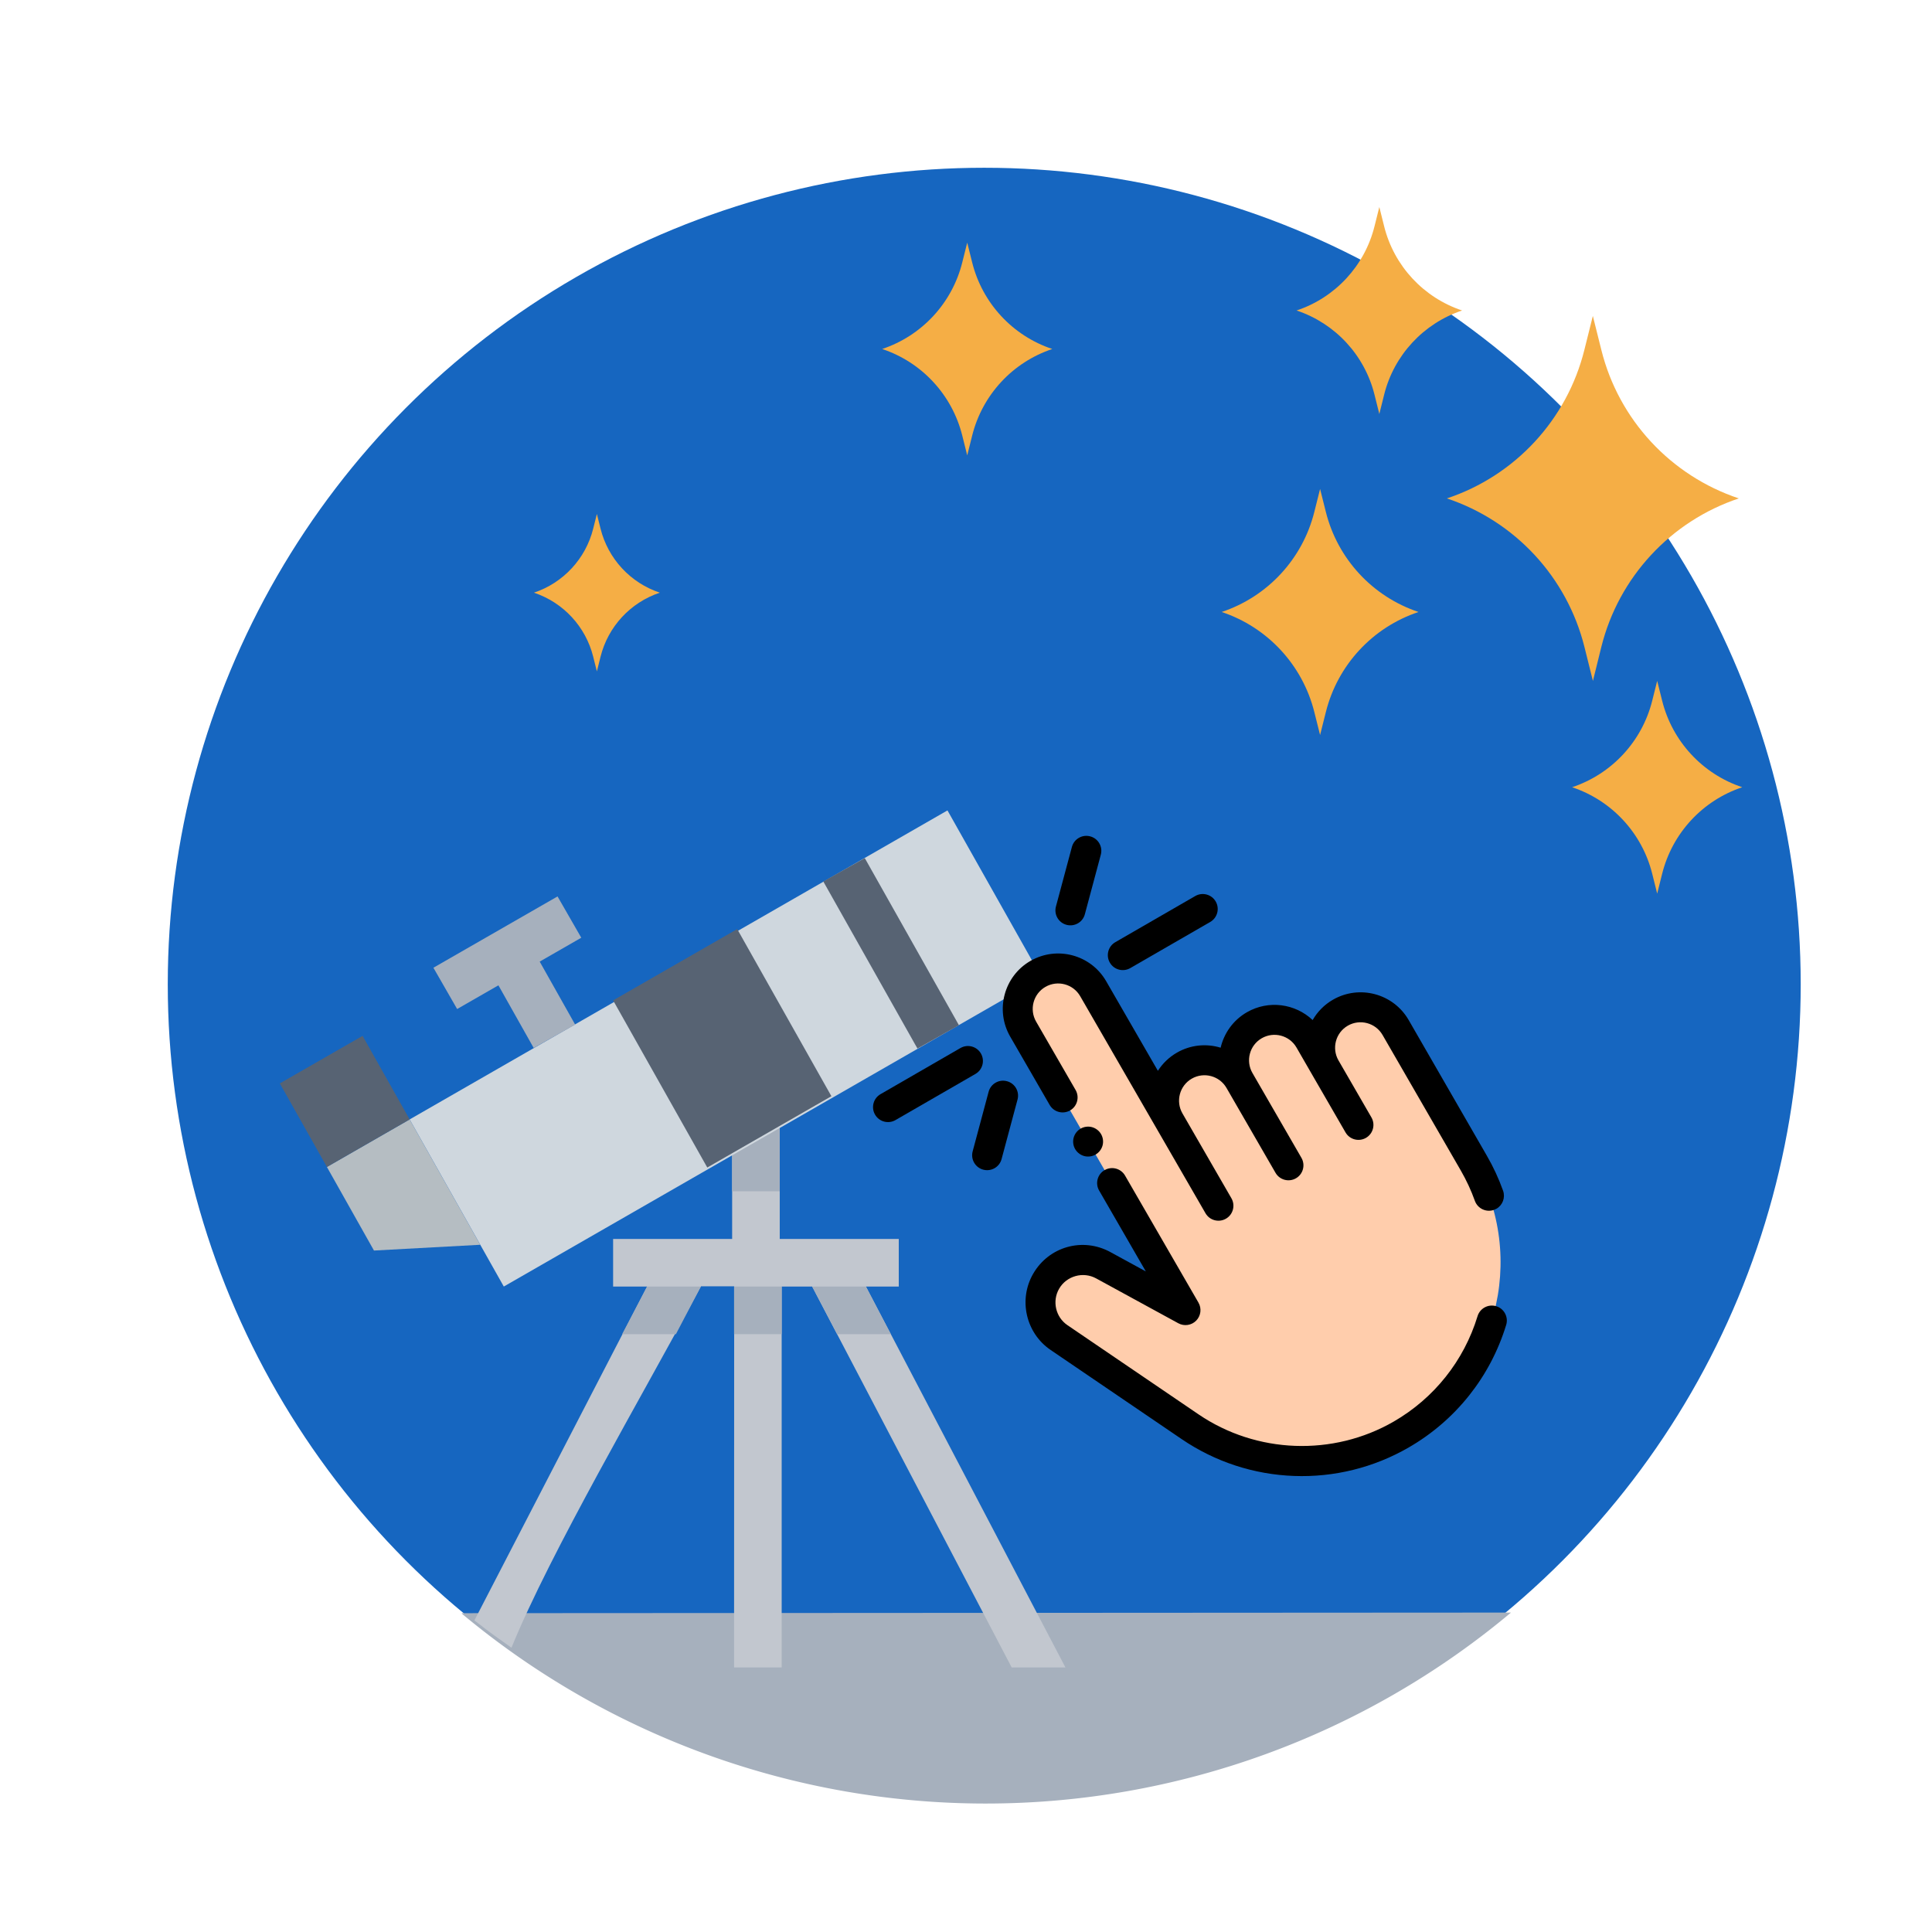 <?xml version="1.0" encoding="UTF-8" standalone="no"?>
<svg
   xmlns:dc="http://purl.org/dc/elements/1.1/"
   xmlns:cc="http://creativecommons.org/ns#"
   xmlns:rdf="http://www.w3.org/1999/02/22-rdf-syntax-ns#"
   xmlns:svg="http://www.w3.org/2000/svg"
   xmlns="http://www.w3.org/2000/svg"
   width="200"
   height="200"
   viewBox="0 0 52.917 52.917"
   version="1.1"
   id="svg8">
  <defs
     id="defs2">
    <filter
       style="color-interpolation-filters:sRGB;"
       id="filter1548">
      <feFlood
         flood-opacity="0.596"
         flood-color="rgb(0,0,0)"
         result="flood"
         id="feFlood1538" />
      <feComposite
         in="flood"
         in2="SourceGraphic"
         operator="in"
         result="composite1"
         id="feComposite1540" />
      <feGaussianBlur
         in="composite1"
         stdDeviation="0.5"
         result="blur"
         id="feGaussianBlur1542" />
      <feOffset
         dx="0.3"
         dy="0.3"
         result="offset"
         id="feOffset1544" />
      <feComposite
         in="SourceGraphic"
         in2="offset"
         operator="over"
         result="composite2"
         id="feComposite1546" />
    </filter>
    <filter
       style="color-interpolation-filters:sRGB;"
       id="filter1647">
      <feFlood
         flood-opacity="0.596"
         flood-color="rgb(0,0,0)"
         result="flood"
         id="feFlood1637" />
      <feComposite
         in="flood"
         in2="SourceGraphic"
         operator="in"
         result="composite1"
         id="feComposite1639" />
      <feGaussianBlur
         in="composite1"
         stdDeviation="0.2"
         result="blur"
         id="feGaussianBlur1641" />
      <feOffset
         dx="0.1"
         dy="0.1"
         result="offset"
         id="feOffset1643" />
      <feComposite
         in="SourceGraphic"
         in2="offset"
         operator="over"
         result="composite2"
         id="feComposite1645" />
    </filter>
    <filter
       style="color-interpolation-filters:sRGB;"
       id="filter1755">
      <feFlood
         flood-opacity="0.596"
         flood-color="rgb(0,0,0)"
         result="flood"
         id="feFlood1745" />
      <feComposite
         in="flood"
         in2="SourceGraphic"
         operator="in"
         result="composite1"
         id="feComposite1747" />
      <feGaussianBlur
         in="composite1"
         stdDeviation="0.4"
         result="blur"
         id="feGaussianBlur1749" />
      <feOffset
         dx="0.5"
         dy="0.5"
         result="offset"
         id="feOffset1751" />
      <feComposite
         in="SourceGraphic"
         in2="offset"
         operator="over"
         result="composite2"
         id="feComposite1753" />
    </filter>
    <filter
       style="color-interpolation-filters:sRGB;"
       id="filter1839">
      <feFlood
         flood-opacity="0.596"
         flood-color="rgb(0,0,0)"
         result="flood"
         id="feFlood1829" />
      <feComposite
         in="flood"
         in2="SourceGraphic"
         operator="in"
         result="composite1"
         id="feComposite1831" />
      <feGaussianBlur
         in="composite1"
         stdDeviation="0.1"
         result="blur"
         id="feGaussianBlur1833" />
      <feOffset
         dx="0.2"
         dy="0.2"
         result="offset"
         id="feOffset1835" />
      <feComposite
         in="SourceGraphic"
         in2="offset"
         operator="over"
         result="composite2"
         id="feComposite1837" />
    </filter>
    <filter
       style="color-interpolation-filters:sRGB"
       id="filter1647-9">
      <feFlood
         flood-opacity="0.596"
         flood-color="rgb(0,0,0)"
         result="flood"
         id="feFlood1637-5" />
      <feComposite
         in="flood"
         in2="SourceGraphic"
         operator="in"
         result="composite1"
         id="feComposite1639-4" />
      <feGaussianBlur
         in="composite1"
         stdDeviation="0.2"
         result="blur"
         id="feGaussianBlur1641-6" />
      <feOffset
         dx="0.1"
         dy="0.1"
         result="offset"
         id="feOffset1643-5" />
      <feComposite
         in="SourceGraphic"
         in2="offset"
         operator="over"
         result="composite2"
         id="feComposite1645-5" />
    </filter>
    <filter
       style="color-interpolation-filters:sRGB"
       id="filter1647-2">
      <feFlood
         flood-opacity="0.596"
         flood-color="rgb(0,0,0)"
         result="flood"
         id="feFlood1637-9" />
      <feComposite
         in="flood"
         in2="SourceGraphic"
         operator="in"
         result="composite1"
         id="feComposite1639-7" />
      <feGaussianBlur
         in="composite1"
         stdDeviation="0.2"
         result="blur"
         id="feGaussianBlur1641-5" />
      <feOffset
         dx="0.1"
         dy="0.1"
         result="offset"
         id="feOffset1643-4" />
      <feComposite
         in="SourceGraphic"
         in2="offset"
         operator="over"
         result="composite2"
         id="feComposite1645-8" />
    </filter>
    <filter
       style="color-interpolation-filters:sRGB"
       id="filter1647-21">
      <feFlood
         flood-opacity="0.596"
         flood-color="rgb(0,0,0)"
         result="flood"
         id="feFlood1637-92" />
      <feComposite
         in="flood"
         in2="SourceGraphic"
         operator="in"
         result="composite1"
         id="feComposite1639-1" />
      <feGaussianBlur
         in="composite1"
         stdDeviation="0.2"
         result="blur"
         id="feGaussianBlur1641-4" />
      <feOffset
         dx="0.1"
         dy="0.1"
         result="offset"
         id="feOffset1643-42" />
      <feComposite
         in="SourceGraphic"
         in2="offset"
         operator="over"
         result="composite2"
         id="feComposite1645-58" />
    </filter>
  </defs>
  <g
     id="layer1">
    <g
       id="g1552"
       style="filter:url(#filter1755)">
      <circle
         style="opacity:0.99;fill:#1565c0;fill-opacity:1;stroke:none;stroke-width:0.273"
         id="path74"
         cx="26.458"
         cy="26.458"
         r="22.363" />
      <path
         id="path28"
         style="fill:#a6b0bd;fill-opacity:1;fill-rule:nonzero;stroke:none;stroke-width:0.25"
         d="m 154.285,164.785 -108.445,0.062 0.014,0.055 A 84.523,84.523 0 0 0 100,184.523 84.523,84.523 0 0 0 154.285,164.785 Z"
         transform="scale(0.265)" />
    </g>
    <g
       id="g1265"
       style="filter:url(#filter1548)">
      <path
         d="m 27.41,45.371 h 1.472 L 23.417,34.938 h 0.9 v -1.304 h -3.26 v -3.26 l -1.304,0.652 v 2.608 h -3.26 v 1.304 h 0.931 l -4.73,9.144 c 0.51,0.397 0.6,0.454 1.015,0.748 1.069,-2.619 3.561,-6.858 5.19,-9.898 h 0.91 l -0.003,10.439 h 1.304 V 34.938 h 0.835 z"
         style="fill:#c2c7cf;fill-opacity:1;fill-rule:nonzero;stroke:none;stroke-width:0.066"
         id="path10" />
      <path
         d="m 21.057,32.33 h -1.304 v -1.304 l 1.304,-0.652 z m 0,0"
         style="fill:#a6b0bd;fill-opacity:1;fill-rule:nonzero;stroke:none;stroke-width:0.066"
         id="path12" />
      <path
         d="m 13.499,34.938 -2.579,-4.577 14.731,-8.464 2.579,4.577 z m 0,0"
         style="fill:#cfd7de;fill-opacity:1;fill-rule:nonzero;stroke:none;stroke-width:0.066"
         id="path14" />
      <path
         d="m 10.92,30.361 -2.266,1.302 1.289,2.289 2.911,-0.158 z m 0,0"
         style="fill:#b5bdc2;fill-opacity:1;fill-rule:nonzero;stroke:none;stroke-width:0.066"
         id="path16" />
      <path
         d="m 7.364,29.374 1.29,2.289 2.266,-1.302 -1.289,-2.289 z m 0,0"
         style="fill:#576373;fill-opacity:1;fill-rule:nonzero;stroke:none;stroke-width:0.066"
         id="path18" />
      <path
         d="m 13.029,26.115 1.136,-0.64 1.289,2.289 -1.136,0.64 z m 0,0"
         style="fill:#a6b0bd;fill-opacity:1;fill-rule:nonzero;stroke:none;stroke-width:0.066"
         id="path20" />
      <path
         d="m 11.571,26.206 3.4,-1.953 0.65,1.131 -3.4,1.953 z m 0,0"
         style="fill:#a6b0bd;fill-opacity:1;fill-rule:nonzero;stroke:none;stroke-width:0.066"
         id="path22" />
      <path
         d="m 22.25,23.843 1.136,-0.64 2.579,4.577 -1.136,0.64 z m 0,0"
         style="fill:#576373;fill-opacity:1;fill-rule:nonzero;stroke:none;stroke-width:0.066"
         id="path24" />
      <path
         d="m 22.472,29.725 -3.4,1.953 -2.579,-4.578 3.399,-1.953 z m 0,0"
         style="fill:#576373;fill-opacity:1;fill-rule:nonzero;stroke:none;stroke-width:0.066"
         id="path26" />
      <path
         d="m 21.945,34.938 0.683,1.304 h 1.472 L 23.417,34.938 Z m 0,0"
         style="fill:#a6b0bd;fill-opacity:1;fill-rule:nonzero;stroke:none;stroke-width:0.066"
         id="path40" />
      <path
         d="m 17.424,34.938 -0.683,1.304 h 1.472 l 0.683,-1.304 z m 0,0"
         style="fill:#a6b0bd;fill-opacity:1;fill-rule:nonzero;stroke:none;stroke-width:0.066"
         id="path42" />
      <path
         d="m 19.806,34.938 h 1.304 v 1.304 h -1.304 z m 0,0"
         style="fill:#a6b0bd;fill-opacity:1;fill-rule:nonzero;stroke:none;stroke-width:0.066"
         id="path44" />
    </g>
    <path
       d="m 34.632,7.637 c 0.914,-0.304 1.609,-1.055 1.842,-1.989 l 0.114,-0.456 0.114,0.456 c 0.233,0.935 0.929,1.684 1.842,1.989 -0.913,0.305 -1.609,1.055 -1.842,1.989 L 36.588,10.083 36.474,9.627 C 36.241,8.692 35.546,7.942 34.632,7.637 Z m 0,0"
       style="fill:#f5ae45;fill-opacity:1;fill-rule:nonzero;stroke:none;stroke-width:0.066;filter:url(#filter1647)"
       id="path30"
       transform="matrix(1.159,0,0,1.159,-4.742,-0.463)" />
    <path
       d="m 42.96,21.462 c 1.088,-0.363 1.916,-1.257 2.194,-2.37 l 0.136,-0.543 0.136,0.544 c 0.278,1.113 1.106,2.007 2.194,2.369 -1.088,0.363 -1.916,1.257 -2.194,2.37 l -0.136,0.544 -0.136,-0.544 C 44.876,22.719 44.048,21.825 42.96,21.462 Z m 0,0"
       style="fill:#f5ae45;fill-opacity:1;fill-rule:nonzero;stroke:none;stroke-width:0.079;filter:url(#filter1647)"
       id="path32" />
    <path
       d="m 30.556,18.172 c 1.053,-0.351 1.855,-1.216 2.124,-2.294 l 0.132,-0.526 0.132,0.526 c 0.269,1.077 1.071,1.943 2.124,2.294 -1.053,0.351 -1.855,1.216 -2.124,2.294 l -0.132,0.526 -0.132,-0.526 c -0.269,-1.077 -1.071,-1.943 -2.124,-2.294 z m 0,0"
       style="fill:#f5ae45;fill-opacity:1;fill-rule:nonzero;stroke:none;stroke-width:0.076;filter:url(#filter1647)"
       id="path34"
       transform="matrix(1.195,0,0,1.195,-3.173,-5.073)" />
    <g
       id="g1289"
       style="filter:url(#filter1839)">
      <path
         d="m 30.198,26.166 c 0.113,0.196 0.364,0.263 0.56,0.15 l 2.19,-1.264 c 0.196,-0.113 0.263,-0.364 0.15,-0.56 -0.113,-0.196 -0.364,-0.263 -0.56,-0.15 l -2.19,1.264 c -0.196,0.113 -0.263,0.364 -0.15,0.56 z"
         id="path1083"
         style="stroke-width:0.041" />
      <path
         d="m 26.667,28.655 c -0.113,-0.196 -0.364,-0.263 -0.56,-0.15 l -2.19,1.264 c -0.196,0.113 -0.263,0.364 -0.15,0.56 0.113,0.196 0.364,0.263 0.56,0.15 l 2.19,-1.264 c 0.196,-0.113 0.263,-0.364 0.15,-0.56 z"
         id="path1085"
         style="stroke-width:0.041" />
      <path
         d="m 29.323,25.09 c 0.091,-0.052 0.162,-0.14 0.191,-0.249 l 0.437,-1.631 c 0.059,-0.219 -0.071,-0.444 -0.29,-0.502 -0.219,-0.059 -0.444,0.071 -0.502,0.29 l -0.437,1.631 c -0.059,0.219 0.071,0.444 0.29,0.502 0.109,0.029 0.22,0.011 0.311,-0.041 z"
         id="path1089"
         style="stroke-width:0.041" />
      <g
         id="g1278">
        <path
           style="fill:#ffcdac;stroke-width:0.041"
           d="m 36.514,27.537 v 0 c -0.53,0.306 -0.711,0.983 -0.405,1.512 l -0.44,-0.763 c -0.306,-0.53 -0.983,-0.711 -1.512,-0.405 v 0 c -0.53,0.306 -0.711,0.983 -0.405,1.512 -0.306,-0.53 -0.983,-0.711 -1.512,-0.405 v 0 c -0.53,0.306 -0.711,0.983 -0.405,1.512 L 29.742,26.88 C 29.437,26.35 28.76,26.169 28.23,26.475 v 0 c -0.53,0.306 -0.711,0.983 -0.405,1.512 l 1.733,3.002 2.711,4.695 -2.253,-1.23 C 29.462,34.151 28.768,34.346 28.452,34.893 v 0 c -0.304,0.527 -0.15,1.2 0.353,1.542 l 3.591,2.443 c 1.727,1.174 3.973,1.257 5.782,0.213 v 0 c 2.603,-1.503 3.495,-4.831 1.992,-7.434 l -2.144,-3.714 c -0.306,-0.53 -0.983,-0.711 -1.512,-0.405 z"
           id="path1079" />
        <path
           d="m 36.309,27.182 c -0.24,0.138 -0.427,0.333 -0.556,0.557 -0.475,-0.45 -1.208,-0.556 -1.802,-0.213 -0.378,0.218 -0.626,0.576 -0.718,0.97 -0.388,-0.118 -0.822,-0.082 -1.2,0.137 -0.218,0.126 -0.392,0.298 -0.519,0.496 l -1.417,-2.455 c -0.418,-0.725 -1.348,-0.974 -2.073,-0.555 -0.725,0.418 -0.974,1.348 -0.555,2.073 l 1.081,1.872 c 0.113,0.196 0.364,0.263 0.56,0.15 0.196,-0.113 0.263,-0.364 0.15,-0.56 l -1.081,-1.872 c -0.192,-0.333 -0.078,-0.76 0.255,-0.952 0.333,-0.192 0.76,-0.078 0.952,0.255 l 3.432,5.945 c 0.113,0.196 0.364,0.263 0.56,0.15 0.196,-0.113 0.263,-0.364 0.15,-0.56 l -1.341,-2.324 c -0.192,-0.333 -0.078,-0.76 0.255,-0.952 0.333,-0.192 0.76,-0.078 0.952,0.255 l 0.198,0.343 1.144,1.981 c 0.113,0.196 0.364,0.263 0.56,0.15 0.196,-0.113 0.263,-0.364 0.15,-0.56 l -1.144,-1.981 -0.198,-0.343 c -0.192,-0.333 -0.078,-0.76 0.255,-0.952 0.333,-0.192 0.76,-0.078 0.952,0.255 l 0.44,0.763 0.355,0.614 0.547,0.947 c 0.113,0.196 0.364,0.263 0.56,0.15 0.196,-0.113 0.263,-0.364 0.15,-0.56 l -0.547,-0.947 -0.355,-0.614 c -0.192,-0.333 -0.078,-0.76 0.255,-0.952 0.333,-0.192 0.76,-0.078 0.952,0.255 l 2.144,3.714 c 0.153,0.265 0.282,0.543 0.384,0.828 0.076,0.213 0.311,0.324 0.524,0.248 0.024,-0.009 0.046,-0.019 0.068,-0.031 0.168,-0.097 0.248,-0.303 0.181,-0.493 -0.118,-0.331 -0.268,-0.655 -0.446,-0.962 L 38.382,27.737 C 37.963,27.013 37.034,26.764 36.309,27.182 Z"
           id="path1091"
           style="stroke-width:0.041" />
        <path
           d="m 40.27,35.849 c -0.373,1.222 -1.189,2.247 -2.296,2.887 -1.661,0.959 -3.76,0.882 -5.346,-0.197 l -3.591,-2.443 c -0.324,-0.22 -0.424,-0.659 -0.228,-0.998 0.203,-0.351 0.656,-0.478 1.012,-0.284 l 2.253,1.23 c 0.161,0.088 0.362,0.058 0.49,-0.073 0.128,-0.131 0.154,-0.332 0.062,-0.492 L 30.615,31.999 c -0.113,-0.196 -0.364,-0.263 -0.56,-0.15 -0.196,0.113 -0.263,0.364 -0.15,0.56 l 1.279,2.215 -0.971,-0.53 c -0.756,-0.413 -1.685,-0.152 -2.115,0.594 -0.409,0.709 -0.2,1.625 0.477,2.086 l 3.591,2.443 c 0.911,0.62 1.975,0.969 3.076,1.009 1.101,0.041 2.188,-0.229 3.142,-0.78 1.288,-0.744 2.236,-1.936 2.67,-3.357 0.066,-0.217 -0.056,-0.446 -0.272,-0.512 -0.217,-0.066 -0.446,0.056 -0.512,0.272 z"
           id="path1093"
           style="stroke-width:0.041" />
        <path
           d="m 29.808,31.423 c 0.093,-0.054 0.163,-0.145 0.191,-0.249 0.028,-0.104 0.013,-0.218 -0.041,-0.311 -0.054,-0.093 -0.145,-0.163 -0.249,-0.191 -0.104,-0.028 -0.218,-0.013 -0.311,0.041 -0.093,0.054 -0.163,0.145 -0.191,0.249 -0.028,0.104 -0.013,0.218 0.041,0.311 0.054,0.093 0.145,0.163 0.249,0.191 0.104,0.028 0.218,0.013 0.311,-0.041 z"
           id="path1097"
           style="stroke-width:0.041" />
      </g>
      <path
         d="m 27.042,31.796 c 0.091,-0.052 0.162,-0.14 0.191,-0.249 l 0.437,-1.631 c 0.059,-0.219 -0.071,-0.444 -0.29,-0.502 -0.219,-0.059 -0.444,0.071 -0.502,0.29 l -0.437,1.631 c -0.059,0.219 0.071,0.444 0.29,0.502 0.109,0.029 0.22,0.011 0.311,-0.041 z"
         id="path1089-5"
         style="stroke-width:0.041" />
    </g>
    <path
       d="m 41.869,22.544 c 0.914,-0.304 1.609,-1.055 1.842,-1.989 l 0.114,-0.456 0.114,0.456 c 0.233,0.935 0.929,1.684 1.842,1.989 -0.913,0.305 -1.609,1.055 -1.842,1.989 L 43.826,24.99 43.712,24.533 C 43.478,23.599 42.783,22.849 41.869,22.544 Z m 0,0"
       style="fill:#f5ae45;fill-opacity:1;fill-rule:nonzero;stroke:none;stroke-width:0.066;filter:url(#filter1647-9)"
       id="path30-2"
       transform="matrix(2.044,0,0,2.044,-46.155,-32.633)" />
    <path
       d="m 24.062,9.459 c 1.088,-0.363 1.916,-1.257 2.194,-2.37 l 0.136,-0.543 0.136,0.544 c 0.278,1.113 1.106,2.007 2.194,2.369 -1.088,0.363 -1.916,1.257 -2.194,2.37 l -0.136,0.544 -0.136,-0.544 C 25.978,10.716 25.15,9.821 24.062,9.459 Z m 0,0"
       style="fill:#f5ae45;fill-opacity:1;fill-rule:nonzero;stroke:none;stroke-width:0.079;filter:url(#filter1647-2)"
       id="path32-8" />
    <path
       d="m 13.346,16.338 c 1.088,-0.363 1.916,-1.257 2.194,-2.37 l 0.136,-0.543 0.136,0.544 c 0.278,1.113 1.106,2.007 2.194,2.369 -1.088,0.363 -1.916,1.257 -2.194,2.37 l -0.136,0.544 -0.136,-0.544 c -0.278,-1.113 -1.106,-2.007 -2.194,-2.37 z m 0,0"
       style="fill:#f5ae45;fill-opacity:1;fill-rule:nonzero;stroke:none;stroke-width:0.079;filter:url(#filter1647-21)"
       id="path32-1"
       transform="matrix(0.74,0,0,0.74,4.674,4.069)" />
  </g>
</svg>
